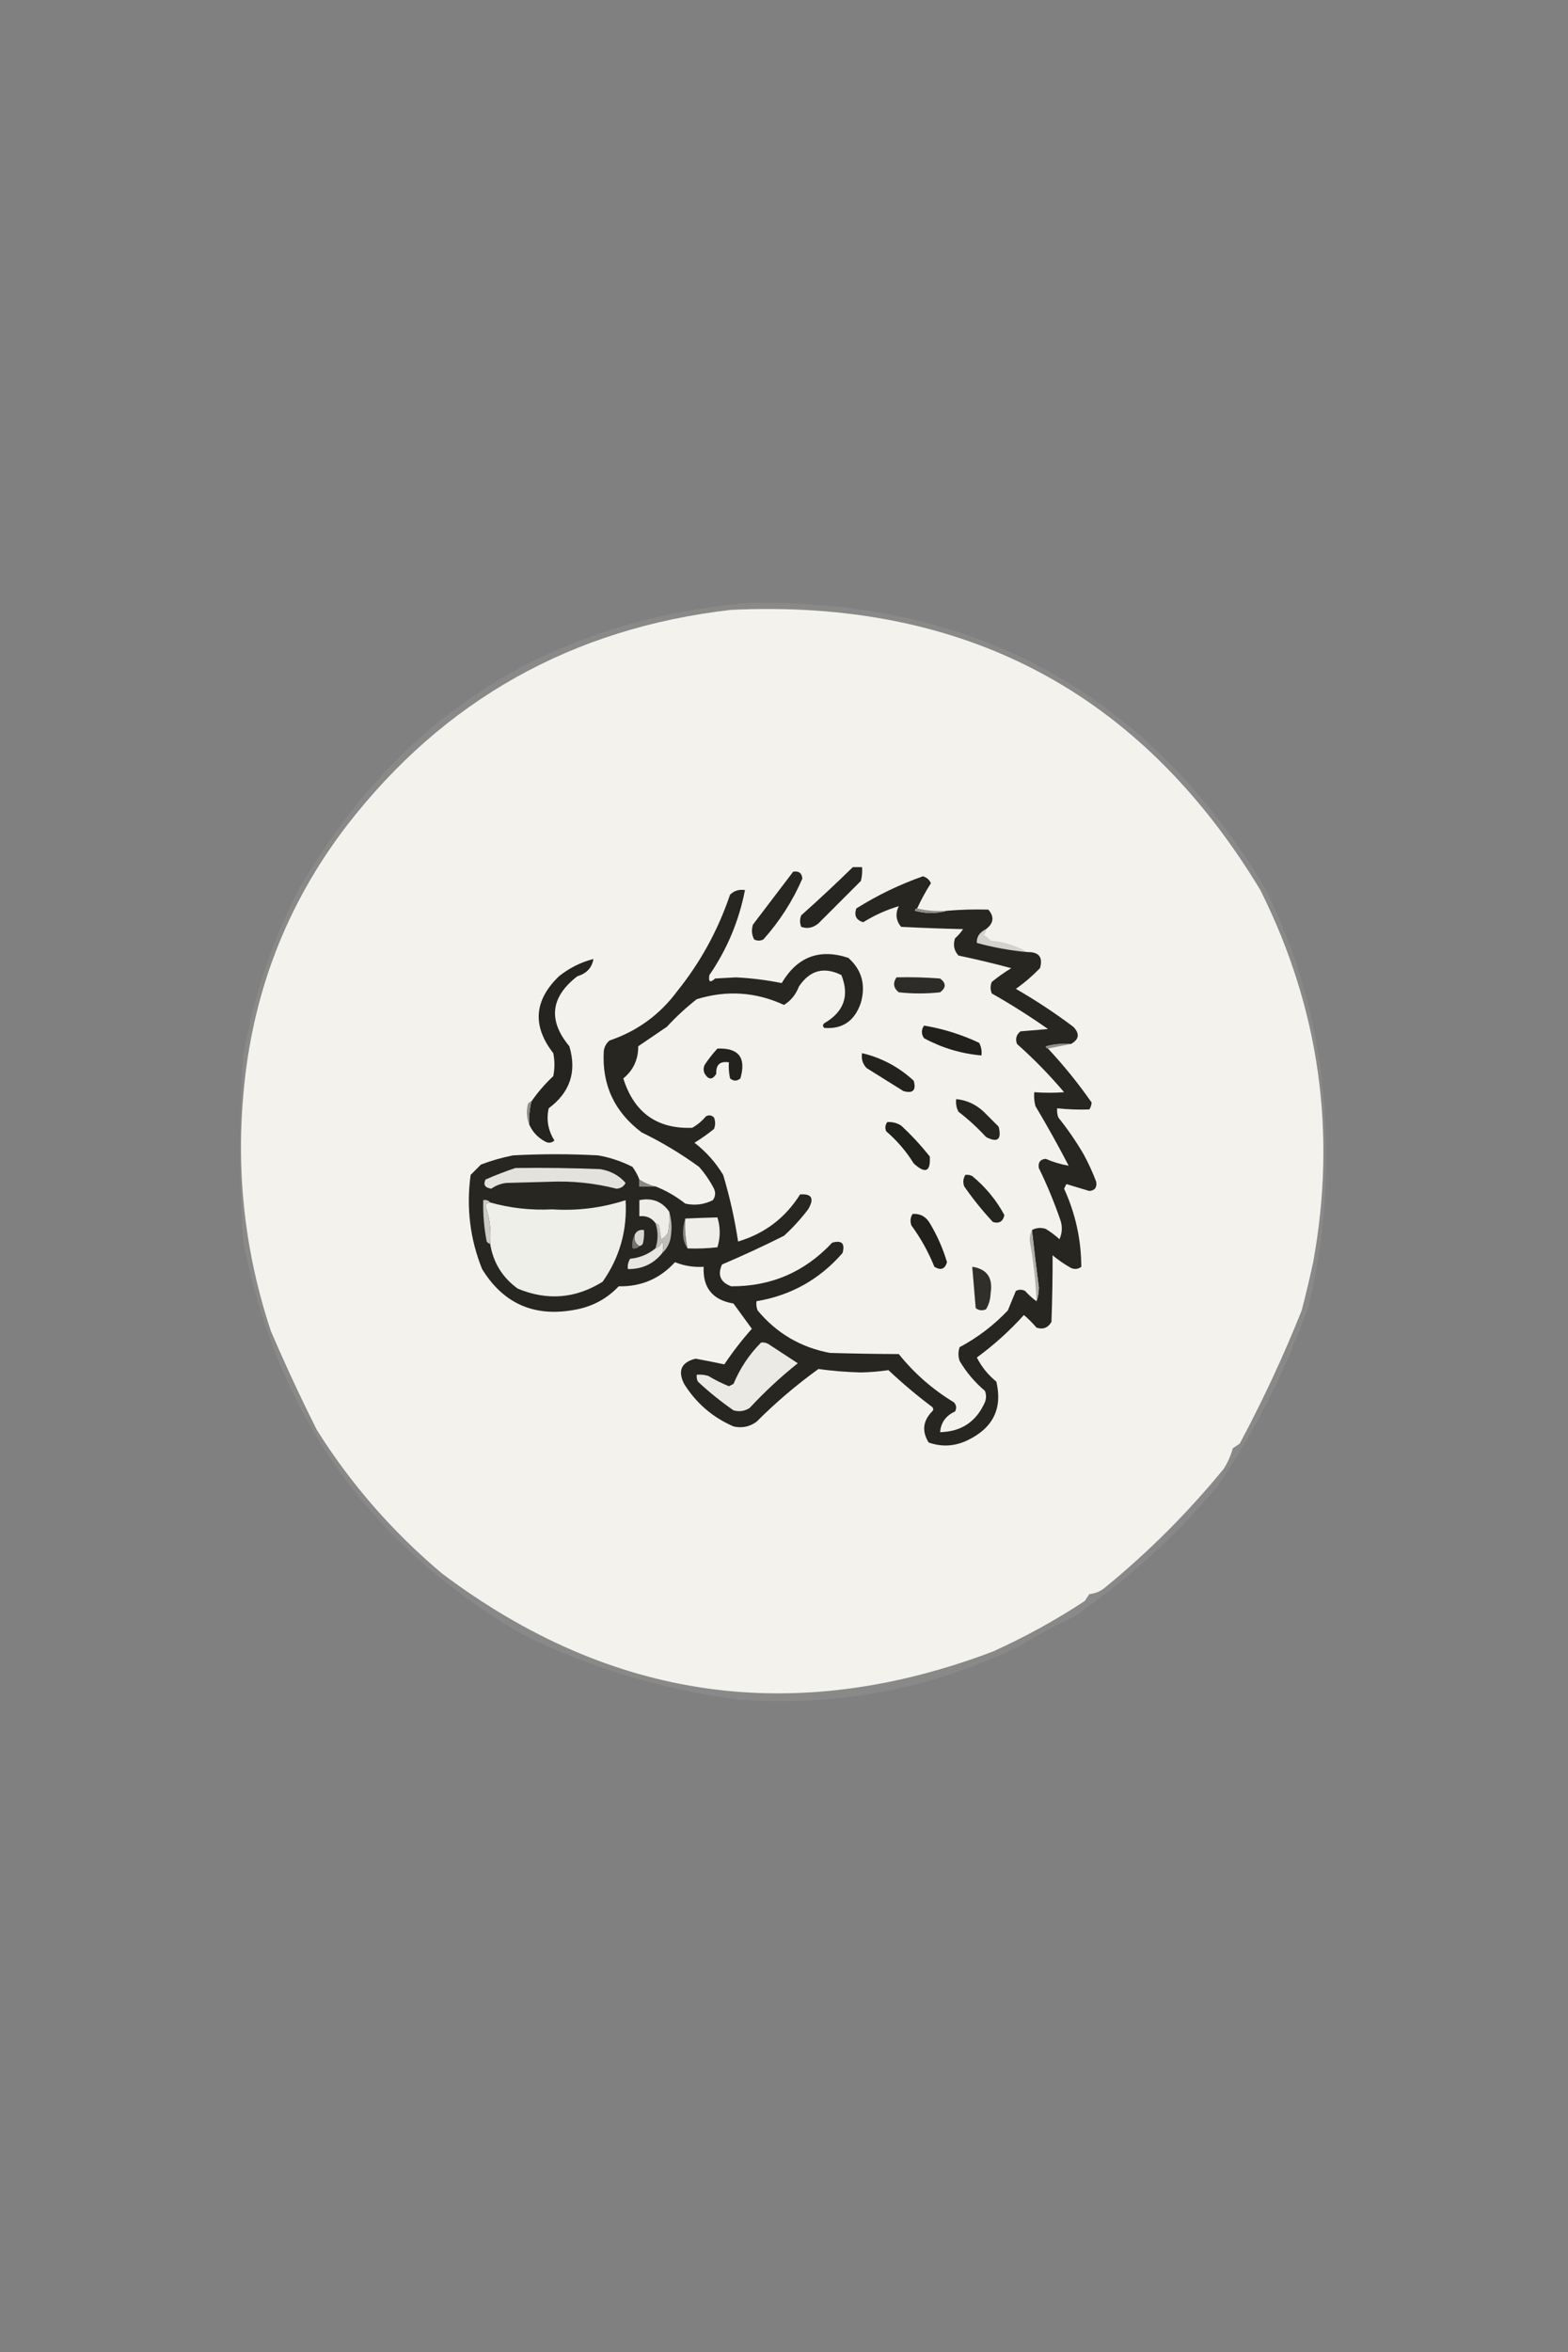 <?xml version="1.0" encoding="UTF-8"?>
<!DOCTYPE svg PUBLIC "-//W3C//DTD SVG 1.1//EN" "http://www.w3.org/Graphics/SVG/1.1/DTD/svg11.dtd">
<svg xmlns="http://www.w3.org/2000/svg" version="1.1" width="683px" height="1024px" style="shape-rendering:geometricPrecision; text-rendering:geometricPrecision; image-rendering:optimizeQuality; fill-rule:evenodd; clip-rule:evenodd" xmlns:xlink="http://www.w3.org/1999/xlink">
<rect width="100%" height="100%" fill="#808080" stroke="none"/>
<g><path style="opacity:0.072" fill="#fefefd" d="M 325.5,262.5 C 424.948,260.598 500.115,301.932 551,386.5C 568.544,422.042 577.378,459.708 577.5,499.5C 578.012,522.841 575.512,545.841 570,568.5C 560.092,596.65 546.759,622.983 530,647.5C 511.538,669.312 490.705,688.145 467.5,704C 459.248,707.931 451.248,712.265 443.5,717C 405.344,735.307 365.011,742.974 322.5,740C 289.106,735.809 257.44,726.309 227.5,711.5C 161.126,672.948 120.626,615.948 106,540.5C 104.014,513.499 104.014,486.499 106,459.5C 110.308,434.267 118.308,410.267 130,387.5C 173.375,311.994 238.541,270.327 325.5,262.5 Z"/></g>
<g><path style="opacity:0.996" fill="#f3f2ed" d="M 318.5,265.5 C 420.15,260.726 496.984,301.393 549,387.5C 574.668,438.846 582.335,492.846 572,549.5C 570.491,556.536 568.824,563.536 567,570.5C 559.083,590.335 550.083,609.668 540,628.5C 539,629.167 538,629.833 537,630.5C 536.115,633.726 534.781,636.726 533,639.5C 517.475,658.458 500.308,675.625 481.5,691C 479.51,692.751 477.177,693.751 474.5,694C 473.833,695 473.167,696 472.5,697C 459.851,705.33 446.518,712.663 432.5,719C 346.127,751.701 266.127,740.367 192.5,685C 170.893,666.802 152.727,645.968 138,622.5C 130.884,608.348 124.217,594.014 118,579.5C 106.87,546.097 102.87,511.764 106,476.5C 109.709,432.815 124.709,393.815 151,359.5C 193.337,304.776 249.17,273.443 318.5,265.5 Z"/></g>
<g><path style="opacity:0.996" fill="#272621" d="M 345.5,379.5 C 347.948,379.085 349.281,380.085 349.5,382.5C 345.281,392.228 339.614,401.061 332.5,409C 331.167,409.667 329.833,409.667 328.5,409C 327.409,406.936 327.242,404.769 328,402.5C 333.842,394.803 339.676,387.137 345.5,379.5 Z"/></g>
<g><path style="opacity:0.996" fill="#262521" d="M 371.5,377.5 C 372.833,377.5 374.167,377.5 375.5,377.5C 375.662,379.527 375.495,381.527 375,383.5C 368.833,389.667 362.667,395.833 356.5,402C 354.147,403.964 351.647,404.464 349,403.5C 348.333,401.833 348.333,400.167 349,398.5C 356.697,391.634 364.197,384.634 371.5,377.5 Z"/></g>
<g><path style="opacity:0.996" fill="#d3d2cd" d="M 429.5,404.5 C 429.586,405.496 429.252,406.329 428.5,407C 429.646,407.645 430.646,408.478 431.5,409.5C 437.31,410.004 442.644,411.671 447.5,414.5C 440.048,413.813 432.714,412.48 425.5,410.5C 425.352,407.901 426.685,405.901 429.5,404.5 Z"/></g>
<g><path style="opacity:0.996" fill="#252420" d="M 230.5,489.5 C 230.342,486.098 230.676,482.764 231.5,479.5C 234.241,475.526 237.408,471.86 241,468.5C 241.667,465.167 241.667,461.833 241,458.5C 231.778,446.642 232.611,435.475 243.5,425C 248.023,421.405 253.023,418.905 258.5,417.5C 257.83,421.344 255.496,423.844 251.5,425C 239.793,434.056 238.626,444.222 248,455.5C 251.31,466.59 248.31,475.59 239,482.5C 237.909,487.525 238.743,492.191 241.5,496.5C 240.277,497.614 238.944,497.781 237.5,497C 234.254,495.258 231.921,492.758 230.5,489.5 Z"/></g>
<g><path style="opacity:0.996" fill="#93928d" d="M 466.5,454.5 C 463.167,455.167 459.833,455.833 456.5,456.5C 455.957,456.44 455.624,456.107 455.5,455.5C 459.107,454.511 462.774,454.177 466.5,454.5 Z"/></g>
<g><path style="opacity:0.996" fill="#8e8d88" d="M 231.5,479.5 C 230.676,482.764 230.342,486.098 230.5,489.5C 229.362,486.696 229.195,483.696 230,480.5C 230.383,479.944 230.883,479.611 231.5,479.5 Z"/></g>
<g><path style="opacity:0.996" fill="#272621" d="M 399.5,395.5 C 398.957,395.56 398.624,395.893 398.5,396.5C 403.318,397.812 407.985,397.812 412.5,396.5C 418.505,395.998 424.505,395.832 430.5,396C 433.185,399.117 432.852,401.95 429.5,404.5C 426.685,405.901 425.352,407.901 425.5,410.5C 432.714,412.48 440.048,413.813 447.5,414.5C 452.543,414.372 454.376,416.705 453,421.5C 449.739,424.865 446.239,427.865 442.5,430.5C 451.176,435.503 459.51,441.003 467.5,447C 470.42,450.008 470.086,452.508 466.5,454.5C 462.774,454.177 459.107,454.511 455.5,455.5C 455.624,456.107 455.957,456.44 456.5,456.5C 463.431,463.923 469.764,471.756 475.5,480C 475.415,481.107 475.081,482.107 474.5,483C 469.839,483.169 465.172,483.003 460.5,482.5C 460.343,483.873 460.51,485.207 461,486.5C 465.027,491.537 468.694,496.871 472,502.5C 474.135,506.432 475.968,510.432 477.5,514.5C 477.888,516.955 476.888,518.288 474.5,518.5C 471.161,517.499 467.828,516.499 464.5,515.5C 464.167,516.167 463.833,516.833 463.5,517.5C 468.446,528.279 470.946,539.613 471,551.5C 469.612,552.554 468.112,552.72 466.5,552C 463.659,550.414 460.993,548.58 458.5,546.5C 458.52,556.089 458.353,565.756 458,575.5C 456.475,578.087 454.308,578.92 451.5,578C 449.76,575.965 447.926,574.131 446,572.5C 439.79,579.378 432.956,585.545 425.5,591C 427.561,595.068 430.395,598.568 434,601.5C 436.749,613.157 432.582,621.657 421.5,627C 415.922,629.696 410.255,630.03 404.5,628C 401.489,623.101 401.989,618.601 406,614.5C 406.667,613.833 406.667,613.167 406,612.5C 399.339,607.501 393.005,602.168 387,596.5C 383.026,597.078 379.026,597.411 375,597.5C 368.749,597.348 362.583,596.848 356.5,596C 346.912,602.917 337.912,610.584 329.5,619C 326.454,621.174 323.12,621.841 319.5,621C 310.4,617.04 303.234,610.874 298,602.5C 295.112,596.73 296.778,593.063 303,591.5C 307.276,592.282 311.443,593.115 315.5,594C 319.137,588.562 323.137,583.396 327.5,578.5C 324.833,574.833 322.167,571.167 319.5,567.5C 310.409,565.968 306.076,560.634 306.5,551.5C 302.179,551.772 298.012,551.106 294,549.5C 287.481,556.678 279.315,560.178 269.5,560C 264.584,565.202 258.584,568.535 251.5,570C 233.327,573.745 219.494,567.911 210,552.5C 204.73,539.392 203.063,525.725 205,511.5C 206.5,510 208,508.5 209.5,507C 214.044,505.264 218.71,503.93 223.5,503C 235.833,502.333 248.167,502.333 260.5,503C 265.754,503.917 270.754,505.584 275.5,508C 276.758,509.741 277.758,511.574 278.5,513.5C 278.5,514.5 278.5,515.5 278.5,516.5C 280.833,516.5 283.167,516.5 285.5,516.5C 290.186,518.345 294.52,520.845 298.5,524C 302.701,524.922 306.701,524.422 310.5,522.5C 311.631,520.926 311.798,519.259 311,517.5C 309.224,514.059 307.057,510.892 304.5,508C 296.617,502.26 288.284,497.26 279.5,493C 267.616,484.068 262.116,472.235 263,457.5C 263.273,455.671 264.107,454.171 265.5,453C 277.602,448.892 287.435,441.725 295,431.5C 305.089,418.97 312.755,404.97 318,389.5C 319.789,387.771 321.956,387.104 324.5,387.5C 321.9,400.888 316.733,413.221 309,424.5C 308.495,427.514 309.328,428.014 311.5,426C 314.5,425.833 317.5,425.667 320.5,425.5C 327.294,425.833 333.961,426.667 340.5,428C 347.269,416.54 356.936,412.873 369.5,417C 375.344,422.158 377.177,428.658 375,436.5C 372.307,444.483 366.974,448.149 359,447.5C 358.333,446.833 358.333,446.167 359,445.5C 367.599,440.53 370.099,433.53 366.5,424.5C 358.901,420.724 352.735,422.391 348,429.5C 346.656,432.994 344.489,435.661 341.5,437.5C 329.218,431.836 316.552,431.002 303.5,435C 298.892,438.604 294.559,442.604 290.5,447C 286.333,449.833 282.167,452.667 278,455.5C 278.028,461.277 275.861,465.943 271.5,469.5C 276.187,484.385 286.187,491.552 301.5,491C 303.792,489.71 305.792,488.043 307.5,486C 308.784,485.316 309.951,485.483 311,486.5C 311.667,488.167 311.667,489.833 311,491.5C 308.305,493.694 305.472,495.694 302.5,497.5C 307.536,501.371 311.703,506.038 315,511.5C 317.859,521.019 320.026,530.686 321.5,540.5C 333.099,537.04 342.099,530.206 348.5,520C 353.645,519.602 354.812,521.769 352,526.5C 348.841,530.659 345.341,534.492 341.5,538C 332.627,542.457 323.627,546.624 314.5,550.5C 312.458,555.063 313.792,558.229 318.5,560C 335.885,560.09 350.552,553.756 362.5,541C 366.667,539.833 368.167,541.333 367,545.5C 357.012,556.989 344.512,563.989 329.5,566.5C 329.343,567.873 329.51,569.207 330,570.5C 338.274,580.437 348.774,586.604 361.5,589C 371.555,589.291 381.555,589.458 391.5,589.5C 398.239,597.903 406.239,604.903 415.5,610.5C 416.614,611.723 416.781,613.056 416,614.5C 412.017,616.299 409.851,619.299 409.5,623.5C 418.722,623.302 425.222,618.969 429,610.5C 429.667,608.833 429.667,607.167 429,605.5C 424.582,601.753 420.916,597.42 418,592.5C 417.333,590.5 417.333,588.5 418,586.5C 425.853,582.317 432.853,576.984 439,570.5C 440.171,567.65 441.338,564.816 442.5,562C 443.833,561.333 445.167,561.333 446.5,562C 448.083,563.758 449.75,565.258 451.5,566.5C 452.162,564.696 452.495,562.696 452.5,560.5C 451.417,552.171 450.417,543.838 449.5,535.5C 451.402,534.489 453.402,534.322 455.5,535C 457.641,536.308 459.641,537.808 461.5,539.5C 462.652,536.894 462.818,534.227 462,531.5C 459.276,523.548 456.11,515.881 452.5,508.5C 452.112,506.045 453.112,504.712 455.5,504.5C 458.721,505.907 462.055,506.907 465.5,507.5C 460.949,498.738 456.116,490.071 451,481.5C 450.505,479.527 450.338,477.527 450.5,475.5C 454.933,475.818 459.266,475.818 463.5,475.5C 457.183,468.016 450.35,461.016 443,454.5C 442.175,452.299 442.675,450.466 444.5,449C 448.5,448.667 452.5,448.333 456.5,448C 448.6,442.438 440.434,437.272 432,432.5C 431.333,430.833 431.333,429.167 432,427.5C 434.695,425.306 437.528,423.306 440.5,421.5C 432.909,419.455 425.242,417.622 417.5,416C 415.556,413.847 415.056,411.347 416,408.5C 417.353,407.315 418.52,405.981 419.5,404.5C 410.507,404.298 401.507,403.965 392.5,403.5C 390.25,400.767 389.917,397.767 391.5,394.5C 386.039,396.147 380.872,398.48 376,401.5C 372.928,400.553 371.928,398.553 373,395.5C 382.132,389.768 391.799,385.101 402,381.5C 403.622,381.954 404.788,382.954 405.5,384.5C 403.221,388.061 401.221,391.727 399.5,395.5 Z"/></g>
<g><path style="opacity:0.996" fill="#302f2a" d="M 423.5,551.5 C 429.924,552.469 432.591,556.302 431.5,563C 431.419,565.625 430.752,567.959 429.5,570C 427.888,570.72 426.388,570.554 425,569.5C 424.499,563.493 423.999,557.493 423.5,551.5 Z"/></g>
<g><path style="opacity:0.996" fill="#e9e7e2" d="M 288.5,545.5 C 284.703,550.23 279.703,552.563 273.5,552.5C 273.286,550.856 273.62,549.356 274.5,548C 278.654,547.586 282.321,546.086 285.5,543.5C 286.859,542.993 287.859,541.993 288.5,540.5C 289.052,542.003 289.052,543.669 288.5,545.5 Z"/></g>
<g><path style="opacity:0.996" fill="#b1b0ab" d="M 449.5,535.5 C 450.417,543.838 451.417,552.171 452.5,560.5C 452.495,562.696 452.162,564.696 451.5,566.5C 451.102,557.607 450.102,548.773 448.5,540C 448.508,538.293 448.842,536.793 449.5,535.5 Z"/></g>
<g><path style="opacity:0.996" fill="#21201b" d="M 397.5,528.5 C 400.785,528.269 403.285,529.603 405,532.5C 408.225,537.878 410.725,543.544 412.5,549.5C 411.62,552.517 409.786,553.184 407,551.5C 404.413,545.062 401.08,539.062 397,533.5C 396.36,531.735 396.527,530.068 397.5,528.5 Z"/></g>
<g><path style="opacity:0.996" fill="#d9d7d2" d="M 278.5,542.5 C 276.744,541.448 276.077,539.781 276.5,537.5C 277.287,535.896 278.62,535.229 280.5,535.5C 280.662,537.527 280.495,539.527 280,541.5C 279.617,542.056 279.117,542.389 278.5,542.5 Z"/></g>
<g><path style="opacity:0.996" fill="#76746f" d="M 276.5,537.5 C 276.077,539.781 276.744,541.448 278.5,542.5C 277.791,543.404 276.791,543.737 275.5,543.5C 275.205,541.265 275.539,539.265 276.5,537.5 Z"/></g>
<g><path style="opacity:0.996" fill="#bfbeb8" d="M 291.5,527.5 C 292.645,531.311 292.812,535.311 292,539.5C 291.4,541.91 290.234,543.91 288.5,545.5C 289.052,543.669 289.052,542.003 288.5,540.5C 287.859,541.993 286.859,542.993 285.5,543.5C 286.728,539.816 286.728,536.15 285.5,532.5C 286.117,532.611 286.617,532.944 287,533.5C 287.333,535.5 287.667,537.5 288,539.5C 289.333,538.833 290.333,537.833 291,536.5C 291.498,533.518 291.665,530.518 291.5,527.5 Z"/></g>
<g><path style="opacity:0.996" fill="#888782" d="M 298.5,530.5 C 298.231,534.931 298.564,539.265 299.5,543.5C 298.2,541.777 297.533,539.61 297.5,537C 297.504,534.639 297.837,532.473 298.5,530.5 Z"/></g>
<g><path style="opacity:0.996" fill="#f0efe9" d="M 299.5,543.5 C 298.564,539.265 298.231,534.931 298.5,530.5C 303.198,530.29 307.864,530.124 312.5,530C 313.833,534.333 313.833,538.667 312.5,543C 308.179,543.499 303.846,543.666 299.5,543.5 Z"/></g>
<g><path style="opacity:0.996" fill="#f0f0eb" d="M 213.5,541.5 C 214.008,535.81 213.341,530.31 211.5,525C 211.836,523.97 212.503,523.47 213.5,523.5C 222.293,525.968 231.293,526.968 240.5,526.5C 251.523,527.205 262.19,525.872 272.5,522.5C 273.274,535.58 269.941,547.414 262.5,558C 250.703,565.364 238.37,566.364 225.5,561C 218.83,556.163 214.83,549.663 213.5,541.5 Z"/></g>
<g><path style="opacity:0.996" fill="#efeee9" d="M 291.5,527.5 C 291.665,530.518 291.498,533.518 291,536.5C 290.333,537.833 289.333,538.833 288,539.5C 287.667,537.5 287.333,535.5 287,533.5C 286.617,532.944 286.117,532.611 285.5,532.5C 283.824,530.166 281.491,529.166 278.5,529.5C 278.5,527.167 278.5,524.833 278.5,522.5C 284.041,521.376 288.374,523.042 291.5,527.5 Z"/></g>
<g><path style="opacity:0.996" fill="#cccbc6" d="M 213.5,523.5 C 212.503,523.47 211.836,523.97 211.5,525C 213.341,530.31 214.008,535.81 213.5,541.5C 212.883,541.389 212.383,541.056 212,540.5C 210.838,534.555 210.338,528.555 210.5,522.5C 211.791,522.263 212.791,522.596 213.5,523.5 Z"/></g>
<g><path style="opacity:0.996" fill="#252520" d="M 420.5,511.5 C 421.552,511.351 422.552,511.517 423.5,512C 429.314,516.805 433.98,522.472 437.5,529C 436.891,531.803 435.225,532.803 432.5,532C 427.954,527.123 423.787,521.956 420,516.5C 419.36,514.735 419.527,513.068 420.5,511.5 Z"/></g>
<g><path style="opacity:0.996" fill="#888782" d="M 278.5,513.5 C 280.693,514.895 283.026,515.895 285.5,516.5C 283.167,516.5 280.833,516.5 278.5,516.5C 278.5,515.5 278.5,514.5 278.5,513.5 Z"/></g>
<g><path style="opacity:0.996" fill="#e4e3de" d="M 224.5,508.5 C 236.838,508.333 249.171,508.5 261.5,509C 265.993,509.741 269.659,511.741 272.5,515C 271.663,516.587 270.33,517.42 268.5,517.5C 258.835,515.035 249.001,514.035 239,514.5C 232.833,514.667 226.667,514.833 220.5,515C 218.094,515.306 215.927,516.139 214,517.5C 211.226,517.102 210.393,515.769 211.5,513.5C 215.865,511.606 220.199,509.939 224.5,508.5 Z"/></g>
<g><path style="opacity:0.996" fill="#21211c" d="M 386.5,488.5 C 388.655,488.372 390.655,488.872 392.5,490C 397.006,494.173 401.173,498.673 405,503.5C 405.404,510.162 403.071,511.162 398,506.5C 394.749,501.245 390.749,496.578 386,492.5C 385.421,491.072 385.588,489.738 386.5,488.5 Z"/></g>
<g><path style="opacity:0.996" fill="#262520" d="M 416.5,478.5 C 421.059,478.944 425.059,480.777 428.5,484C 430.667,486.167 432.833,488.333 435,490.5C 436.386,496.12 434.552,497.62 429.5,495C 425.8,490.965 421.8,487.298 417.5,484C 416.594,482.301 416.261,480.467 416.5,478.5 Z"/></g>
<g><path style="opacity:0.996" fill="#24221e" d="M 312.5,456.5 C 321.793,456.134 325.126,460.468 322.5,469.5C 320.994,470.747 319.494,470.747 318,469.5C 317.503,467.19 317.337,464.857 317.5,462.5C 313.625,461.874 311.791,463.541 312,467.5C 310.333,470.167 308.667,470.167 307,467.5C 306.333,466.167 306.333,464.833 307,463.5C 308.666,461.004 310.5,458.671 312.5,456.5 Z"/></g>
<g><path style="opacity:0.996" fill="#23221e" d="M 375.5,458.5 C 384.014,460.508 391.514,464.508 398,470.5C 399.167,474.667 397.667,476.167 393.5,475C 388.167,471.667 382.833,468.333 377.5,465C 375.771,463.211 375.104,461.044 375.5,458.5 Z"/></g>
<g><path style="opacity:0.996" fill="#21201c" d="M 402.5,446.5 C 410.803,447.878 418.803,450.378 426.5,454C 427.406,455.699 427.739,457.533 427.5,459.5C 418.638,458.702 410.305,456.202 402.5,452C 401.248,450.172 401.248,448.339 402.5,446.5 Z"/></g>
<g><path style="opacity:0.996" fill="#2d2c28" d="M 390.5,425.5 C 396.842,425.334 403.175,425.5 409.5,426C 412.167,428 412.167,430 409.5,432C 403.5,432.667 397.5,432.667 391.5,432C 389.166,430.158 388.832,427.991 390.5,425.5 Z"/></g>
<g><path style="opacity:0.996" fill="#8e8d88" d="M 399.5,395.5 C 403.634,396.485 407.968,396.818 412.5,396.5C 407.985,397.812 403.318,397.812 398.5,396.5C 398.624,395.893 398.957,395.56 399.5,395.5 Z"/></g>
<g><path style="opacity:0.996" fill="#ecebe6" d="M 331.5,584.5 C 332.552,584.351 333.552,584.517 334.5,585C 338.87,587.847 343.203,590.68 347.5,593.5C 340.049,599.449 333.049,605.949 326.5,613C 324.305,614.373 321.971,614.706 319.5,614C 314.044,610.213 308.877,606.046 304,601.5C 303.517,600.552 303.351,599.552 303.5,598.5C 305.199,598.34 306.866,598.506 308.5,599C 311.4,600.742 314.4,602.242 317.5,603.5C 318.167,603.167 318.833,602.833 319.5,602.5C 322.352,595.664 326.352,589.664 331.5,584.5 Z"/></g>
</svg>
